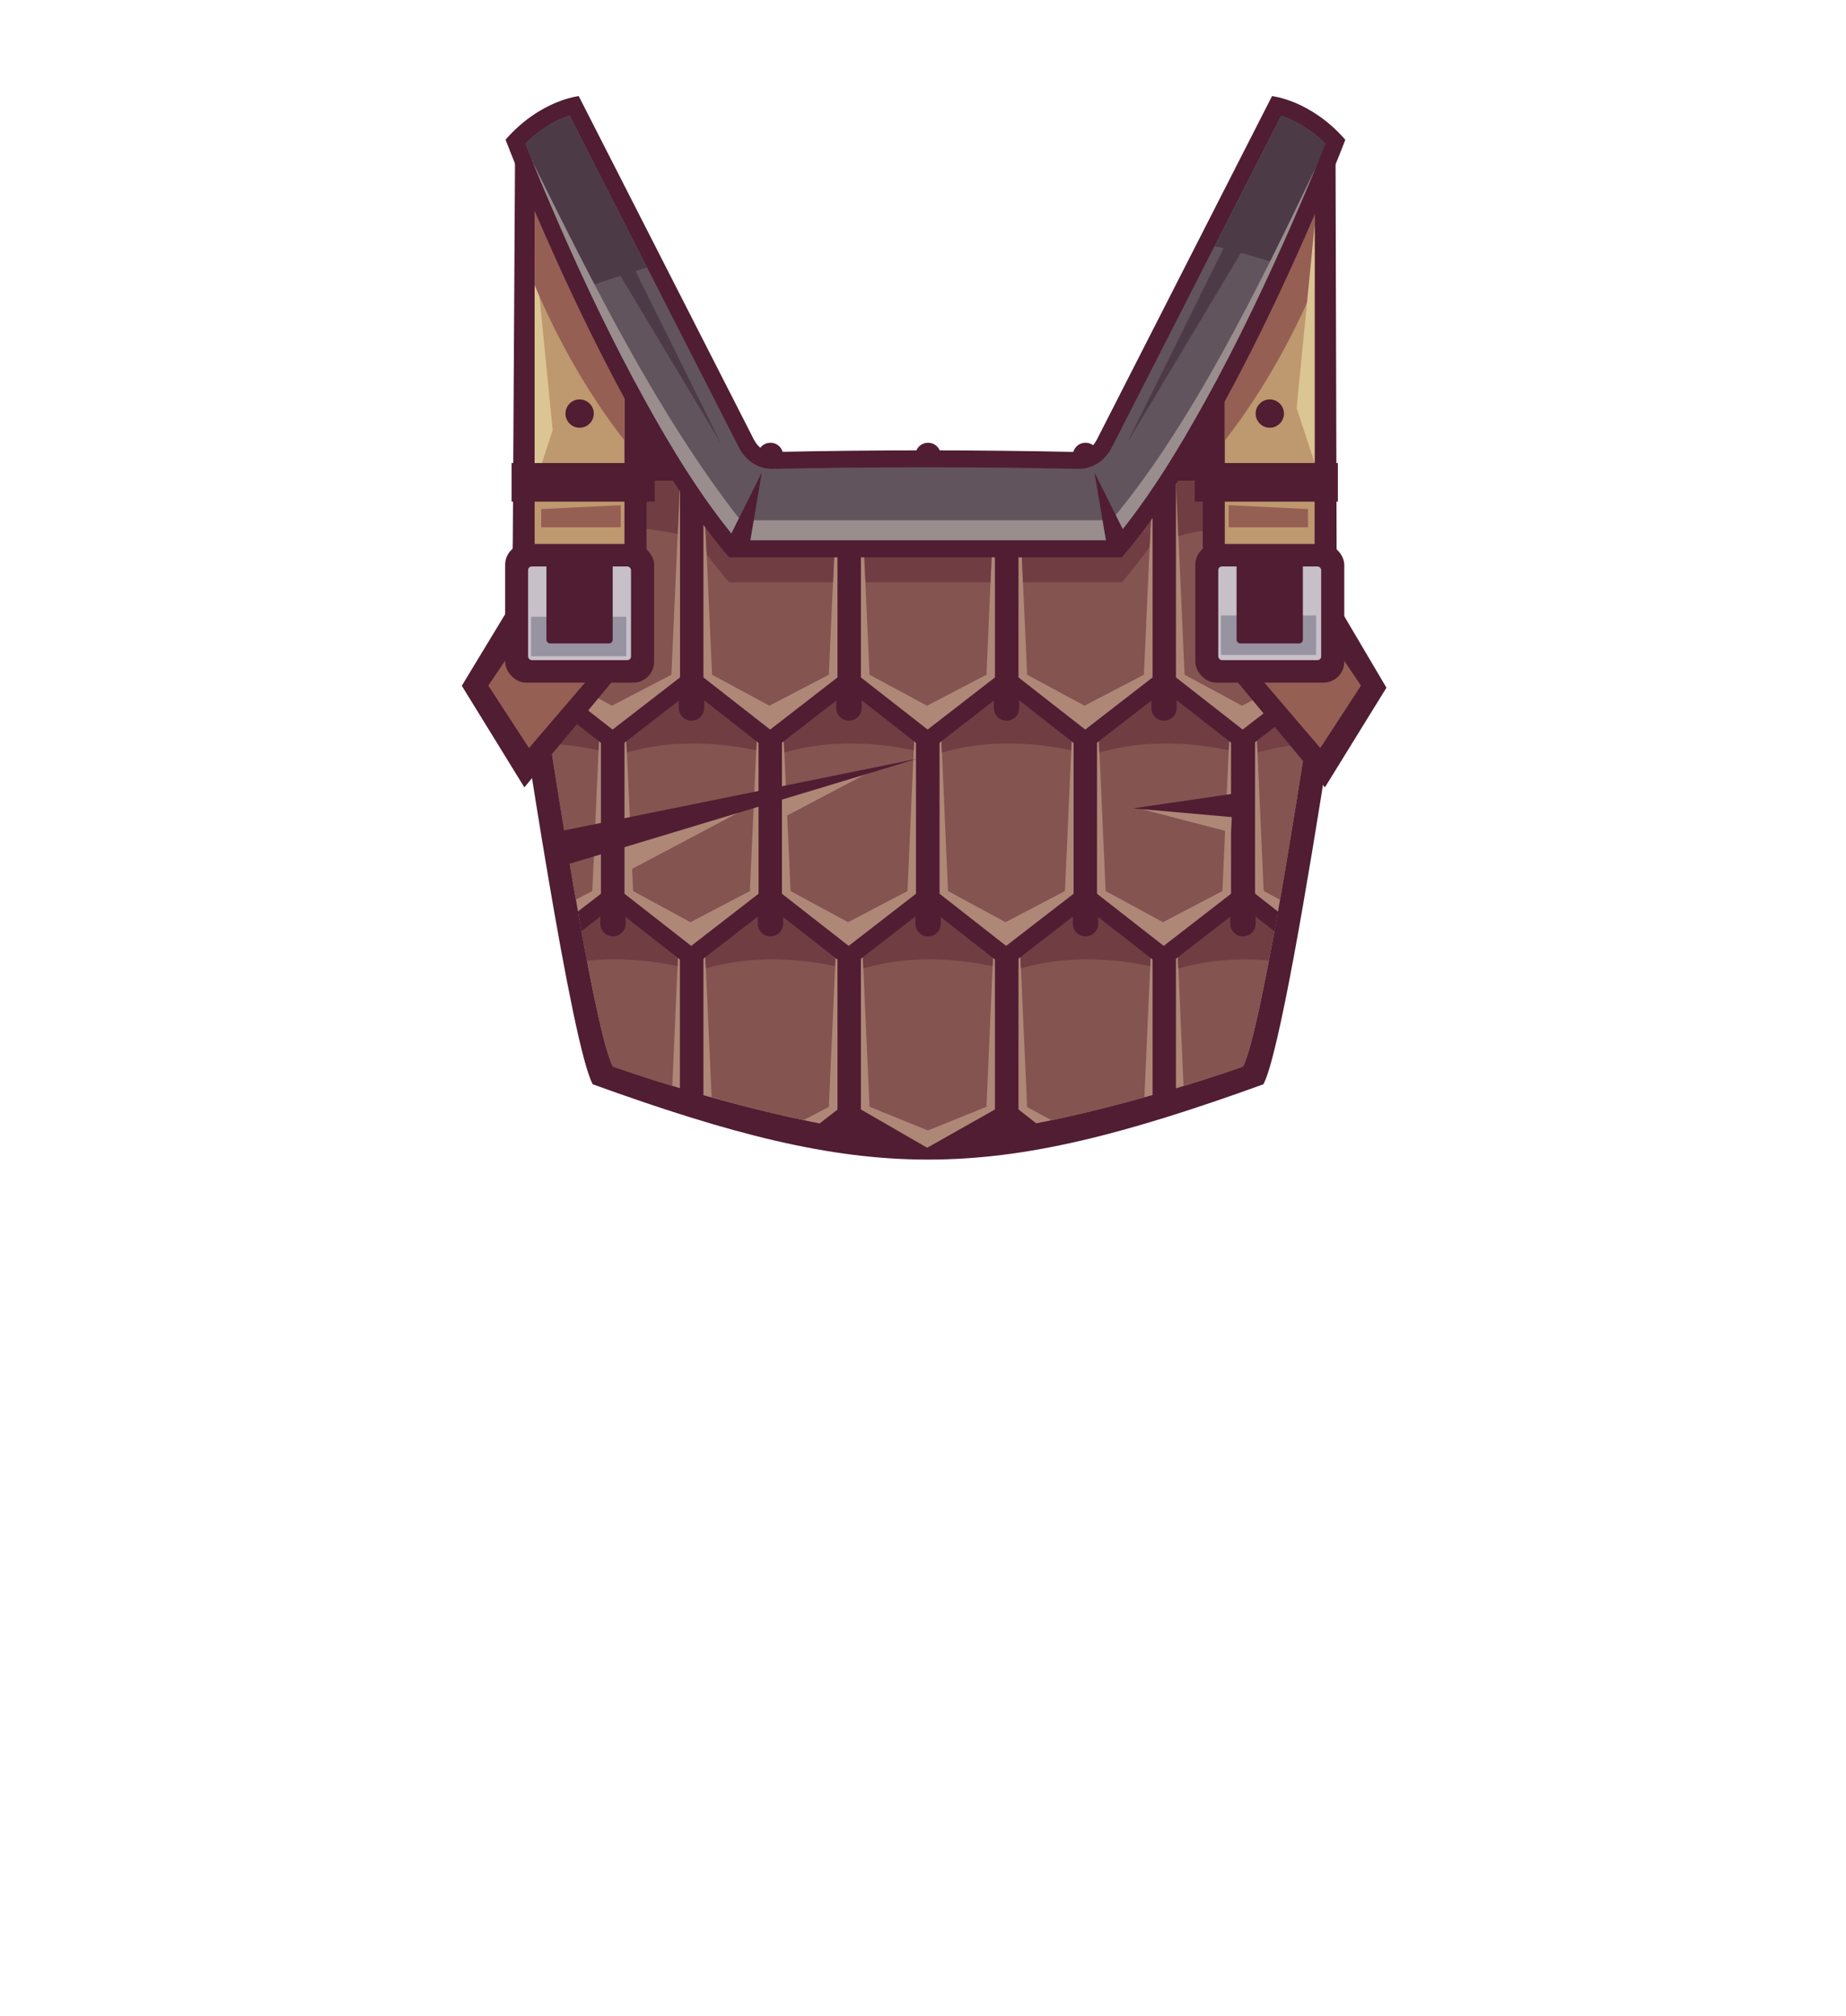 <?xml version="1.0" encoding="UTF-8"?>
<!DOCTYPE svg PUBLIC "-//W3C//DTD SVG 1.1//EN" "http://www.w3.org/Graphics/SVG/1.1/DTD/svg11.dtd">
<!-- Creator: CorelDRAW -->
<svg xmlns="http://www.w3.org/2000/svg" xml:space="preserve" width="161.908mm" height="176.792mm" style="shape-rendering:geometricPrecision; text-rendering:geometricPrecision; image-rendering:optimizeQuality; fill-rule:evenodd; clip-rule:evenodd"
viewBox="0 0 12.392 13.531"
 xmlns:xlink="http://www.w3.org/1999/xlink">
 <defs>
  <style type="text/css">
   <![CDATA[
    .fil13 {fill:none}
    .fil11 {fill:#4D3A47}
    .fil0 {fill:#501D33}
    .fil10 {fill:#62545D}
    .fil3 {fill:#703D43}
    .fil4 {fill:#754147}
    .fil2 {fill:#845451}
    .fil6 {fill:#965F54}
    .fil8 {fill:#9893A0}
    .fil12 {fill:#9A8D8E}
    .fil1 {fill:#AF8777}
    .fil5 {fill:#BE986E}
    .fil7 {fill:#C7C0C9}
    .fil9 {fill:#DBC593}
   ]]>
  </style>
 </defs>
 <g id="Layer_x0020_1">
  <g id="_112985376">
   <path id="_112439072" class="fil0" d="M3.435 3.879c0,0 -0.054,0.086 -0.029,0.258 0.112,0.765 0.432,2.88 0.573,3.141 1.864,0.674 2.638,0.674 4.502,0 0.102,-0.189 0.299,-1.358 0.442,-2.276 0.098,-0.628 -0.03,-1.124 -0.03,-1.124l-0.082 -2.63 -0.243 -0.251 -1.094 2.31 -2.538 0.024 -1.051 -2.351c-0.031,-0.07 -0.258,0.21 -0.34,0.221l-0.11 2.68z"/>
   <g>
    <g>
     <path id="_112439000" class="fil0" d="M3.862 6.012l0.821 0 0 1.326c-0.34,-0.098 -0.568,-0.18 -0.568,-0.18 -0.061,-0.112 -0.157,-0.591 -0.253,-1.146z"/>
     <path id="_112438928" class="fil1" d="M3.882 6.131l0.682 0 0 1.173c-0.274,-0.082 -0.45,-0.146 -0.45,-0.146 -0.056,-0.104 -0.143,-0.524 -0.232,-1.028z"/>
     <path id="_112438856" class="fil2" d="M3.882 6.131l0.682 0 -0.051 1.158c-0.244,-0.074 -0.399,-0.13 -0.399,-0.13 -0.056,-0.104 -0.143,-0.524 -0.232,-1.028z"/>
     <path id="_112438784" class="fil3" d="M3.882 6.131l0.682 0 -0.016 0.354c-0.238,-0.05 -0.443,-0.054 -0.608,-0.036 -0.019,-0.101 -0.039,-0.208 -0.058,-0.319z"/>
     <path id="_112438712" class="fil0" d="M4.114 5.872l0.002 0c0.046,0 0.084,0.038 0.084,0.084l0 0.245c0,0.046 -0.038,0.084 -0.084,0.084l-0.002 0c-0.046,0 -0.084,-0.038 -0.084,-0.084l0 -0.245c0,-0.046 0.038,-0.084 0.084,-0.084z"/>
    </g>
    <g>
     <path id="_112438616" class="fil0" d="M7.776 6.012l0.821 0c-0.096,0.555 -0.192,1.033 -0.253,1.146 0,0 -0.228,0.083 -0.568,0.18l0 -1.326z"/>
     <path id="_112438544" class="fil1" d="M7.894 6.131l0.682 0c-0.089,0.503 -0.176,0.923 -0.232,1.028 0,0 -0.176,0.064 -0.45,0.146l0 -1.173z"/>
     <path id="_112438472" class="fil2" d="M7.894 6.131l0.682 0c-0.089,0.503 -0.176,0.923 -0.232,1.028 0,0 -0.155,0.056 -0.399,0.13l-0.051 -1.158z"/>
     <path id="_112438400" class="fil3" d="M7.894 6.131l0.682 0c-0.02,0.11 -0.039,0.216 -0.058,0.316 -0.259,-0.022 -0.464,0.012 -0.608,0.054l-0.016 -0.369z"/>
     <path id="_112438328" class="fil0" d="M8.343 5.872l0.002 0c0.046,0 0.084,0.038 0.084,0.084l0 0.245c0,0.046 -0.038,0.084 -0.084,0.084l-0.002 0c-0.046,0 -0.084,-0.038 -0.084,-0.084l0 -0.245c0,-0.046 0.038,-0.084 0.084,-0.084z"/>
    </g>
    <g>
     <path id="_112438232" class="fil0" d="M5.661 6.012l1.136 0 0 1.493 -0.107 0.083c-0.112,0.018 -0.225,0.034 -0.337,0.045l-0.003 0.019c-0.04,-0.002 -0.081,-0.005 -0.122,-0.008 -0.041,0.003 -0.081,0.006 -0.122,0.008l-0.003 -0.019c-0.112,-0.012 -0.225,-0.027 -0.337,-0.045l-0.106 -0.083 0 -1.492z"/>
     <polygon id="_112438160" class="fil1" points="5.779,6.131 6.679,6.131 6.679,7.447 6.224,7.704 5.779,7.447 "/>
     <polygon id="_112438088" class="fil2" points="5.779,6.131 6.679,6.131 6.622,7.429 6.229,7.588 5.837,7.429 "/>
     <path id="_112438016" class="fil3" d="M5.779 6.131l0.9 0 -0.016 0.354c-0.384,-0.081 -0.679,-0.04 -0.868,0.015l-0.016 -0.369z"/>
     <path id="_112437944" class="fil0" d="M6.229 5.872l0.002 0c0.046,0 0.084,0.038 0.084,0.084l0 0.245c0,0.046 -0.038,0.084 -0.084,0.084l-0.002 0c-0.046,0 -0.084,-0.038 -0.084,-0.084l0 -0.245c0,-0.046 0.038,-0.084 0.084,-0.084z"/>
    </g>
    <g>
     <path id="_112437848" class="fil0" d="M4.604 6.012l1.136 0 0 1.493 -0.083 0.064c-0.392,-0.07 -0.77,-0.17 -1.053,-0.254l0 -1.303z"/>
     <path id="_112437776" class="fil1" d="M4.722 6.131l0.9 0 0 1.317 -0.12 0.093c-0.284,-0.057 -0.555,-0.126 -0.78,-0.19l0 -1.219z"/>
     <path id="_112437704" class="fil2" d="M4.722 6.131l0.9 0 -0.058 1.299 -0.169 0.088c-0.222,-0.047 -0.434,-0.101 -0.618,-0.153l-0.055 -1.235z"/>
     <path id="_112437632" class="fil3" d="M4.722 6.131l0.9 0 -0.016 0.354c-0.384,-0.081 -0.679,-0.04 -0.868,0.015l-0.016 -0.369z"/>
     <path id="_112437560" class="fil0" d="M5.171 5.872l0.002 0c0.046,0 0.084,0.038 0.084,0.084l0 0.245c0,0.046 -0.038,0.084 -0.084,0.084l-0.002 0c-0.046,0 -0.084,-0.038 -0.084,-0.084l0 -0.245c0,-0.046 0.038,-0.084 0.084,-0.084z"/>
    </g>
    <g>
     <path id="_112437464" class="fil0" d="M6.719 6.012l1.136 0 0 1.303c-0.284,0.084 -0.661,0.184 -1.054,0.254l-0.082 -0.064 0 -1.492z"/>
     <path id="_112437392" class="fil1" d="M6.837 6.131l0.9 0 0 1.219c-0.226,0.064 -0.497,0.134 -0.781,0.19l-0.119 -0.093 0 -1.317z"/>
     <path id="_112437320" class="fil2" d="M6.837 6.131l0.9 0 -0.055 1.235c-0.186,0.052 -0.398,0.106 -0.622,0.154l-0.165 -0.089 -0.058 -1.299z"/>
     <path id="_112437248" class="fil3" d="M6.837 6.131l0.9 0 -0.016 0.354c-0.384,-0.081 -0.679,-0.04 -0.868,0.015l-0.016 -0.369z"/>
     <path id="_112437176" class="fil0" d="M7.286 5.872l0.002 0c0.046,0 0.084,0.038 0.084,0.084l0 0.245c0,0.046 -0.038,0.084 -0.084,0.084l-0.002 0c-0.046,0 -0.084,-0.038 -0.084,-0.084l0 -0.245c0,-0.046 0.038,-0.084 0.084,-0.084z"/>
    </g>
   </g>
   <g>
    <g>
     <path id="_112437056" class="fil0" d="M3.63 4.564l0.523 0 0 1.493 -0.249 0.193c-0.098,-0.542 -0.202,-1.209 -0.274,-1.685z"/>
     <path id="_112436984" class="fil1" d="M3.647 4.682l0.387 0 0 1.317 -0.154 0.119c-0.083,-0.471 -0.168,-1.012 -0.233,-1.436z"/>
     <path id="_112436912" class="fil2" d="M3.647 4.682l0.387 0 -0.058 1.299 -0.111 0.058c-0.079,-0.451 -0.158,-0.956 -0.219,-1.357z"/>
     <path id="_112436840" class="fil3" d="M3.647 4.682l0.387 0 -0.016 0.354c-0.116,-0.025 -0.224,-0.038 -0.323,-0.043 -0.017,-0.108 -0.033,-0.213 -0.048,-0.311z"/>
     <path id="_112436768" class="fil0" d="M3.609 4.428c0.035,0.01 0.061,0.043 0.061,0.081l0 0.245c0,0.011 -0.002,0.022 -0.006,0.032 -0.02,-0.13 -0.038,-0.251 -0.054,-0.358z"/>
    </g>
    <g>
     <polygon id="_112436672" class="fil0" points="7.246,4.564 8.382,4.564 8.382,6.057 7.812,6.499 7.246,6.057 "/>
     <polygon id="_112436600" class="fil1" points="7.364,4.682 8.264,4.682 8.264,5.999 7.812,6.349 7.364,5.999 "/>
     <polygon id="_112436528" class="fil2" points="7.364,4.682 8.264,4.682 8.206,5.981 7.807,6.19 7.422,5.981 "/>
     <path id="_112436456" class="fil3" d="M7.364 4.682l0.9 0 -0.016 0.354c-0.384,-0.081 -0.679,-0.04 -0.868,0.015l-0.016 -0.369z"/>
     <path id="_112436384" class="fil0" d="M7.813 4.424l0.002 0c0.046,0 0.084,0.038 0.084,0.084l0 0.245c0,0.046 -0.038,0.084 -0.084,0.084l-0.002 0c-0.046,0 -0.084,-0.038 -0.084,-0.084l0 -0.245c0,-0.046 0.038,-0.084 0.084,-0.084z"/>
    </g>
    <g>
     <path id="_112436288" class="fil0" d="M8.306 4.564l0.523 0c-0.072,0.477 -0.176,1.145 -0.274,1.687l-0.249 -0.194 0 -1.492z"/>
     <path id="_112436216" class="fil1" d="M8.425 4.682l0.387 0c-0.064,0.425 -0.15,0.966 -0.233,1.437l-0.154 -0.121 0 -1.317z"/>
     <path id="_112436144" class="fil2" d="M8.425 4.682l0.387 0c-0.061,0.401 -0.14,0.907 -0.219,1.358l-0.11 -0.06 -0.058 -1.299z"/>
     <path id="_112436072" class="fil4" d="M8.425 4.682l0.387 0c-0.015,0.099 -0.031,0.204 -0.048,0.313 -0.128,0.009 -0.237,0.031 -0.322,0.056l-0.016 -0.369z"/>
     <path id="_112436000" class="fil0" d="M8.796 4.786c-0.004,-0.01 -0.006,-0.021 -0.006,-0.032l0 -0.245c0,-0.038 0.026,-0.071 0.061,-0.081 -0.016,0.107 -0.034,0.228 -0.054,0.358z"/>
    </g>
    <g>
     <polygon id="_112435904" class="fil0" points="5.131,4.564 6.267,4.564 6.267,6.057 5.697,6.499 5.131,6.057 "/>
     <polygon id="_112435832" class="fil1" points="5.249,4.682 6.149,4.682 6.149,5.999 5.697,6.349 5.249,5.999 "/>
     <polygon id="_112435760" class="fil2" points="5.249,4.682 6.149,4.682 6.092,5.981 5.693,6.19 5.307,5.981 "/>
     <path id="_112435688" class="fil3" d="M5.249 4.682l0.9 0 -0.016 0.354c-0.384,-0.081 -0.679,-0.04 -0.868,0.015l-0.016 -0.369z"/>
     <path id="_112435616" class="fil0" d="M5.698 4.424l0.002 0c0.046,0 0.084,0.038 0.084,0.084l0 0.245c0,0.046 -0.038,0.084 -0.084,0.084l-0.002 0c-0.046,0 -0.084,-0.038 -0.084,-0.084l0 -0.245c0,-0.046 0.038,-0.084 0.084,-0.084z"/>
    </g>
    <g>
     <polygon id="_112435520" class="fil0" points="4.074,4.564 5.21,4.564 5.21,6.057 4.639,6.499 4.074,6.057 "/>
     <polygon id="_112435448" class="fil1" points="4.192,4.682 5.092,4.682 5.092,5.999 4.64,6.349 4.192,5.999 "/>
     <polygon id="_112435376" class="fil2" points="4.192,4.682 5.092,4.682 5.034,5.981 4.635,6.19 4.25,5.981 "/>
     <path id="_112435304" class="fil3" d="M4.192 4.682l0.9 0 -0.016 0.354c-0.384,-0.081 -0.679,-0.04 -0.868,0.015l-0.016 -0.369z"/>
     <path id="_112435232" class="fil0" d="M4.641 4.424l0.002 0c0.046,0 0.084,0.038 0.084,0.084l0 0.245c0,0.046 -0.038,0.084 -0.084,0.084l-0.002 0c-0.046,0 -0.084,-0.038 -0.084,-0.084l0 -0.245c0,-0.046 0.038,-0.084 0.084,-0.084z"/>
    </g>
    <g>
     <polygon id="_112435136" class="fil0" points="6.189,4.564 7.325,4.564 7.325,6.057 6.754,6.499 6.189,6.057 "/>
     <polygon id="_112435064" class="fil1" points="6.307,4.682 7.207,4.682 7.207,5.999 6.754,6.349 6.307,5.999 "/>
     <polygon id="_112434992" class="fil2" points="6.307,4.682 7.207,4.682 7.149,5.981 6.75,6.19 6.364,5.981 "/>
     <path id="_112434920" class="fil3" d="M6.307 4.682l0.9 0 -0.016 0.354c-0.384,-0.081 -0.679,-0.04 -0.868,0.015l-0.016 -0.369z"/>
     <path id="_112434848" class="fil0" d="M6.756 4.424l0.002 0c0.046,0 0.084,0.038 0.084,0.084l0 0.245c0,0.046 -0.038,0.084 -0.084,0.084l-0.002 0c-0.046,0 -0.084,-0.038 -0.084,-0.084l0 -0.245c0,-0.046 0.038,-0.084 0.084,-0.084z"/>
    </g>
   </g>
   <polygon id="_112434728" class="fil1" points="8.263,5.587 7.633,5.423 8.274,5.4 "/>
   <g>
    <path id="_112434656" class="fil0" d="M3.622 3.112l1.061 0 0 1.493 -0.571 0.442 -0.464 -0.363c-0.049,-0.323 -0.086,-0.578 -0.101,-0.683l0 -0.126 0.076 -0.762z"/>
    <polygon id="_112434584" class="fil1" points="3.665,3.23 4.565,3.23 4.565,4.547 4.112,4.897 3.665,4.547 "/>
    <polygon id="_112434512" class="fil2" points="3.665,3.23 4.565,3.23 4.507,4.529 4.108,4.737 3.722,4.529 "/>
    <path id="_112434440" class="fil3" d="M3.665 3.23l0.9 0 -0.016 0.354c-0.384,-0.081 -0.679,-0.04 -0.868,0.015l-0.016 -0.369z"/>
    <path id="_112434368" class="fil0" d="M4.114 2.972l0.002 0c0.046,0 0.084,0.038 0.084,0.084l0 0.245c0,0.046 -0.038,0.084 -0.084,0.084l-0.002 0c-0.046,0 -0.084,-0.038 -0.084,-0.084l0 -0.245c0,-0.046 0.038,-0.084 0.084,-0.084z"/>
   </g>
   <g>
    <path id="_112434272" class="fil0" d="M7.776 3.112l1.061 0 0.076 0.762 0 0.126c-0.015,0.105 -0.052,0.36 -0.101,0.682l-0.47 0.364 -0.566 -0.442 0 -1.492z"/>
    <polygon id="_112434200" class="fil1" points="7.894,3.23 8.794,3.23 8.794,4.547 8.342,4.897 7.894,4.547 "/>
    <polygon id="_112434128" class="fil2" points="7.894,3.23 8.794,3.23 8.737,4.529 8.338,4.737 7.952,4.529 "/>
    <path id="_112434056" class="fil3" d="M7.894 3.23l0.9 0 -0.016 0.354c-0.384,-0.081 -0.679,-0.04 -0.868,0.015l-0.016 -0.369z"/>
    <path id="_112433984" class="fil0" d="M8.343 2.972l0.002 0c0.046,0 0.084,0.038 0.084,0.084l0 0.245c0,0.046 -0.038,0.084 -0.084,0.084l-0.002 0c-0.046,0 -0.084,-0.038 -0.084,-0.084l0 -0.245c0,-0.046 0.038,-0.084 0.084,-0.084z"/>
   </g>
   <polygon id="_112433888" class="fil0" points="5.661,3.112 6.798,3.112 6.798,4.605 6.227,5.047 5.661,4.604 "/>
   <polygon id="_112433816" class="fil1" points="5.779,3.23 6.679,3.23 6.679,4.547 6.227,4.897 5.779,4.547 "/>
   <polygon id="_112433744" class="fil2" points="5.779,3.23 6.679,3.23 6.622,4.529 6.223,4.737 5.837,4.529 "/>
   <polygon id="_112433672" class="fil3" points="5.779,3.23 6.679,3.23 6.649,3.909 5.81,3.909 "/>
   <path id="_112433600" class="fil4" d="M5.779 3.23l0.9 0 -0.016 0.354c-0.384,-0.081 -0.679,-0.04 -0.868,0.015l-0.016 -0.369z"/>
   <path id="_112433528" class="fil0" d="M6.229 2.972l0.002 0c0.046,0 0.084,0.038 0.084,0.084l0 0.245c0,0.046 -0.038,0.084 -0.084,0.084l-0.002 0c-0.046,0 -0.084,-0.038 -0.084,-0.084l0 -0.245c0,-0.046 0.038,-0.084 0.084,-0.084z"/>
   <polygon id="_112433456" class="fil0" points="4.604,3.112 5.74,3.112 5.74,4.605 5.169,5.047 4.604,4.604 "/>
   <polygon id="_112433384" class="fil1" points="4.722,3.23 5.622,3.23 5.622,4.547 5.17,4.897 4.722,4.547 "/>
   <polygon id="_112433312" class="fil2" points="4.722,3.23 5.622,3.23 5.564,4.529 5.165,4.737 4.78,4.529 "/>
   <path id="_112433240" class="fil3" d="M4.722 3.23l0.9 0 -0.03 0.679 -0.697 0c-0.05,-0.058 -0.101,-0.121 -0.151,-0.187l-0.022 -0.492z"/>
   <path id="_112433168" class="fil4" d="M4.722 3.23l0.9 0 -0.016 0.354c-0.384,-0.081 -0.679,-0.04 -0.868,0.015l-0.016 -0.369z"/>
   <path id="_112433096" class="fil0" d="M5.171 2.972l0.002 0c0.046,0 0.084,0.038 0.084,0.084l0 0.245c0,0.046 -0.038,0.084 -0.084,0.084l-0.002 0c-0.046,0 -0.084,-0.038 -0.084,-0.084l0 -0.245c0,-0.046 0.038,-0.084 0.084,-0.084z"/>
   <polygon id="_112433024" class="fil0" points="6.719,3.112 7.855,3.112 7.855,4.605 7.284,5.047 6.719,4.604 "/>
   <polygon id="_112432952" class="fil1" points="6.837,3.23 7.737,3.23 7.737,4.547 7.285,4.897 6.837,4.547 "/>
   <polygon id="_112432880" class="fil2" points="6.837,3.23 7.737,3.23 7.679,4.529 7.28,4.737 6.895,4.529 "/>
   <path id="_112432808" class="fil3" d="M6.837 3.23l0.9 0 -0.02 0.443c-0.062,0.084 -0.124,0.164 -0.187,0.236l-0.663 0 -0.03 -0.679z"/>
   <path id="_112432736" class="fil4" d="M6.837 3.23l0.9 0 -0.016 0.354c-0.384,-0.081 -0.679,-0.04 -0.868,0.015l-0.016 -0.369z"/>
   <path id="_112432664" class="fil0" d="M7.286 2.972l0.002 0c0.046,0 0.084,0.038 0.084,0.084l0 0.245c0,0.046 -0.038,0.084 -0.084,0.084l-0.002 0c-0.046,0 -0.084,-0.038 -0.084,-0.084l0 -0.245c0,-0.046 0.038,-0.084 0.084,-0.084z"/>
   <polygon id="_112432592" class="fil0" points="8.074,1.925 8.965,0.925 8.973,3.858 8.074,3.858 "/>
   <polygon id="_112432520" class="fil5" points="8.222,1.967 8.825,1.164 8.825,3.743 8.222,3.743 "/>
   <path id="_112987920" class="fil6" d="M8.222 1.967l0.546 -0.726c0.02,0.019 0.039,0.037 0.057,0.055l0 0.618c-0.121,0.288 -0.315,0.673 -0.603,1.043l0 -0.99z"/>
   <path id="_112987848" class="fil0" d="M8.167 4.409l0.727 0.876 0.413 -0.669 -0.518 -0.878c0,0 -0.667,0.604 -0.622,0.672z"/>
   <polygon id="_112987776" class="fil6" points="8.345,4.415 8.863,5.021 9.136,4.602 8.751,4.03 "/>
   <rect id="_112987704" class="fil0" x="8.024" y="3.651" width="1" height="0.931" rx="0.14" ry="0.14"/>
   <rect id="_112987632" class="fil7" x="8.178" y="3.802" width="0.691" height="0.629" rx="0.025" ry="0.025"/>
   <rect id="_112987560" class="fil8" x="8.196" y="4.131" width="0.639" height="0.265"/>
   <rect id="_112987488" class="fil0" x="8.301" y="3.729" width="0.445" height="0.59" rx="0.025" ry="0.025"/>
   <rect id="_112987416" class="fil0" x="8.02" y="3.108" width="0.961" height="0.259"/>
   <polygon id="_112987344" class="fil6" points="8.248,3.391 8.248,3.539 8.781,3.539 8.781,3.417 "/>
   <circle id="_112987272" class="fil0" cx="8.524" cy="2.776" r="0.095"/>
   <polygon id="_112987200" class="fil0" points="4.34,1.925 3.458,0.942 3.441,3.858 4.34,3.858 "/>
   <polygon id="_112987128" class="fil5" points="4.192,1.967 3.589,1.164 3.589,3.743 4.192,3.743 "/>
   <polygon id="_112987056" class="fil9" points="3.71,2.888 3.589,3.256 3.589,1.66 "/>
   <polygon id="_112986984" class="fil9" points="8.704,2.739 8.825,3.107 8.825,1.511 "/>
   <path id="_112986912" class="fil6" d="M4.192 1.967l-0.546 -0.726c-0.02,0.019 -0.039,0.037 -0.057,0.055l0 0.618c0.121,0.288 0.315,0.673 0.603,1.043l0 -0.99z"/>
   <path id="_112986840" class="fil0" d="M4.247 4.409l-0.727 0.876 -0.42 -0.682 0.524 -0.865c0,0 0.667,0.604 0.622,0.672z"/>
   <polygon id="_112986768" class="fil6" points="4.07,4.415 3.551,5.021 3.278,4.602 3.663,4.03 "/>
   <rect id="_112986696" class="fil0" x="3.391" y="3.651" width="1" height="0.931" rx="0.14" ry="0.14"/>
   <rect id="_112986624" class="fil7" x="3.545" y="3.802" width="0.691" height="0.629" rx="0.025" ry="0.025"/>
   <rect id="_112986552" class="fil8" x="3.565" y="4.14" width="0.639" height="0.265"/>
   <rect id="_112986480" class="fil0" x="3.668" y="3.729" width="0.445" height="0.59" rx="0.025" ry="0.025"/>
   <rect id="_112986408" class="fil0" x="3.434" y="3.108" width="0.961" height="0.259"/>
   <polygon id="_112986336" class="fil6" points="4.167,3.391 4.167,3.539 3.633,3.539 3.633,3.417 "/>
   <circle id="_112986264" class="fil0" cx="3.891" cy="2.776" r="0.095"/>
   <path id="_112986192" class="fil0" d="M3.394 0.938c0,0 0.725,1.906 1.501,2.803 0.878,0 1.757,0 2.635,0 0.776,-0.897 1.501,-2.803 1.501,-2.803 -0.233,-0.267 -0.492,-0.293 -0.492,-0.293l-1.175 2.304c-0.028,0.054 -0.068,0.083 -0.119,0.085 -0.707,-0.015 -1.359,-0.015 -2.066,0 -0.051,-0.003 -0.091,-0.031 -0.119,-0.085l-1.175 -2.304c0,0 -0.259,0.026 -0.492,0.293z"/>
   <path id="_112986120" class="fil10" d="M3.527 0.964c0.066,0.17 0.139,0.341 0.211,0.508 0.18,0.414 0.376,0.825 0.594,1.219 0.176,0.319 0.38,0.654 0.615,0.935 0.843,0 1.686,0 2.529,0 0.236,-0.281 0.439,-0.617 0.615,-0.935 0.219,-0.395 0.414,-0.807 0.595,-1.221 0.073,-0.167 0.145,-0.336 0.211,-0.507 -0.068,-0.068 -0.148,-0.124 -0.236,-0.163 -0.018,-0.008 -0.039,-0.016 -0.061,-0.024l-1.135 2.224c-0.044,0.085 -0.117,0.142 -0.215,0.147l-0.004 0 -0.004 -8.41889e-005c-0.687,-0.014 -1.374,-0.014 -2.061,0l-0.004 8.41889e-005 -0.004 -0c-0.097,-0.005 -0.171,-0.062 -0.215,-0.148l-1.134 -2.224c-0.022,0.007 -0.043,0.016 -0.061,0.024 -0.088,0.039 -0.168,0.096 -0.236,0.163z"/>
   <path id="_112986048" class="fil11" d="M3.527 0.964c0.066,0.17 0.139,0.341 0.211,0.508 0.066,0.152 0.134,0.304 0.205,0.454 0.116,-0.041 0.25,-0.086 0.401,-0.13l-0.52 -1.019c-0.022,0.007 -0.043,0.016 -0.061,0.024 -0.088,0.039 -0.168,0.096 -0.236,0.163zm5.029 0.801c0.045,-0.098 0.088,-0.196 0.131,-0.294 0.073,-0.167 0.145,-0.336 0.211,-0.507 -0.068,-0.068 -0.148,-0.124 -0.236,-0.163 -0.018,-0.008 -0.039,-0.016 -0.061,-0.024l-0.446 0.875c0.133,0.032 0.267,0.07 0.402,0.112z"/>
   <path id="_112985976" class="fil12" d="M3.572 1.078c0.053,0.132 0.11,0.264 0.166,0.394 0.18,0.414 0.376,0.825 0.594,1.219 0.176,0.319 0.38,0.654 0.615,0.935 0.843,0 1.686,0 2.529,0 0.236,-0.281 0.439,-0.617 0.615,-0.935 0.219,-0.395 0.414,-0.807 0.595,-1.221 0.049,-0.114 0.099,-0.229 0.146,-0.344 -0.387,0.807 -0.831,1.721 -1.371,2.366 -0.83,0 -1.66,0 -2.49,0 -0.549,-0.701 -0.984,-1.575 -1.4,-2.414z"/>
   <polygon id="_112985904" class="fil11" points="8.394,1.591 7.563,2.979 8.3,1.492 "/>
   <polygon id="_112985832" class="fil11" points="4.009,1.591 4.841,2.979 4.104,1.492 "/>
   <polygon id="_112985760" class="fil0" points="8.308,5.323 7.606,5.426 8.386,5.495 "/>
   <polygon id="_112985688" class="fil0" points="7.435,3.692 7.347,3.171 7.568,3.614 "/>
   <polygon id="_112985616" class="fil0" points="5.026,3.692 5.114,3.171 4.893,3.614 "/>
   <polygon id="_112985544" class="fil1" points="5.278,5.477 5.851,5.175 5.263,5.329 "/>
   <polygon id="_112985472" class="fil1" points="4.195,5.676 4.234,5.837 5.046,5.407 4.452,5.527 "/>
   <polygon id="_112985400" class="fil0" points="3.693,5.593 6.153,5.094 3.75,5.82 "/>
  </g>
  <rect class="fil13" width="12.392" height="13.531"/>
 </g>
</svg>
